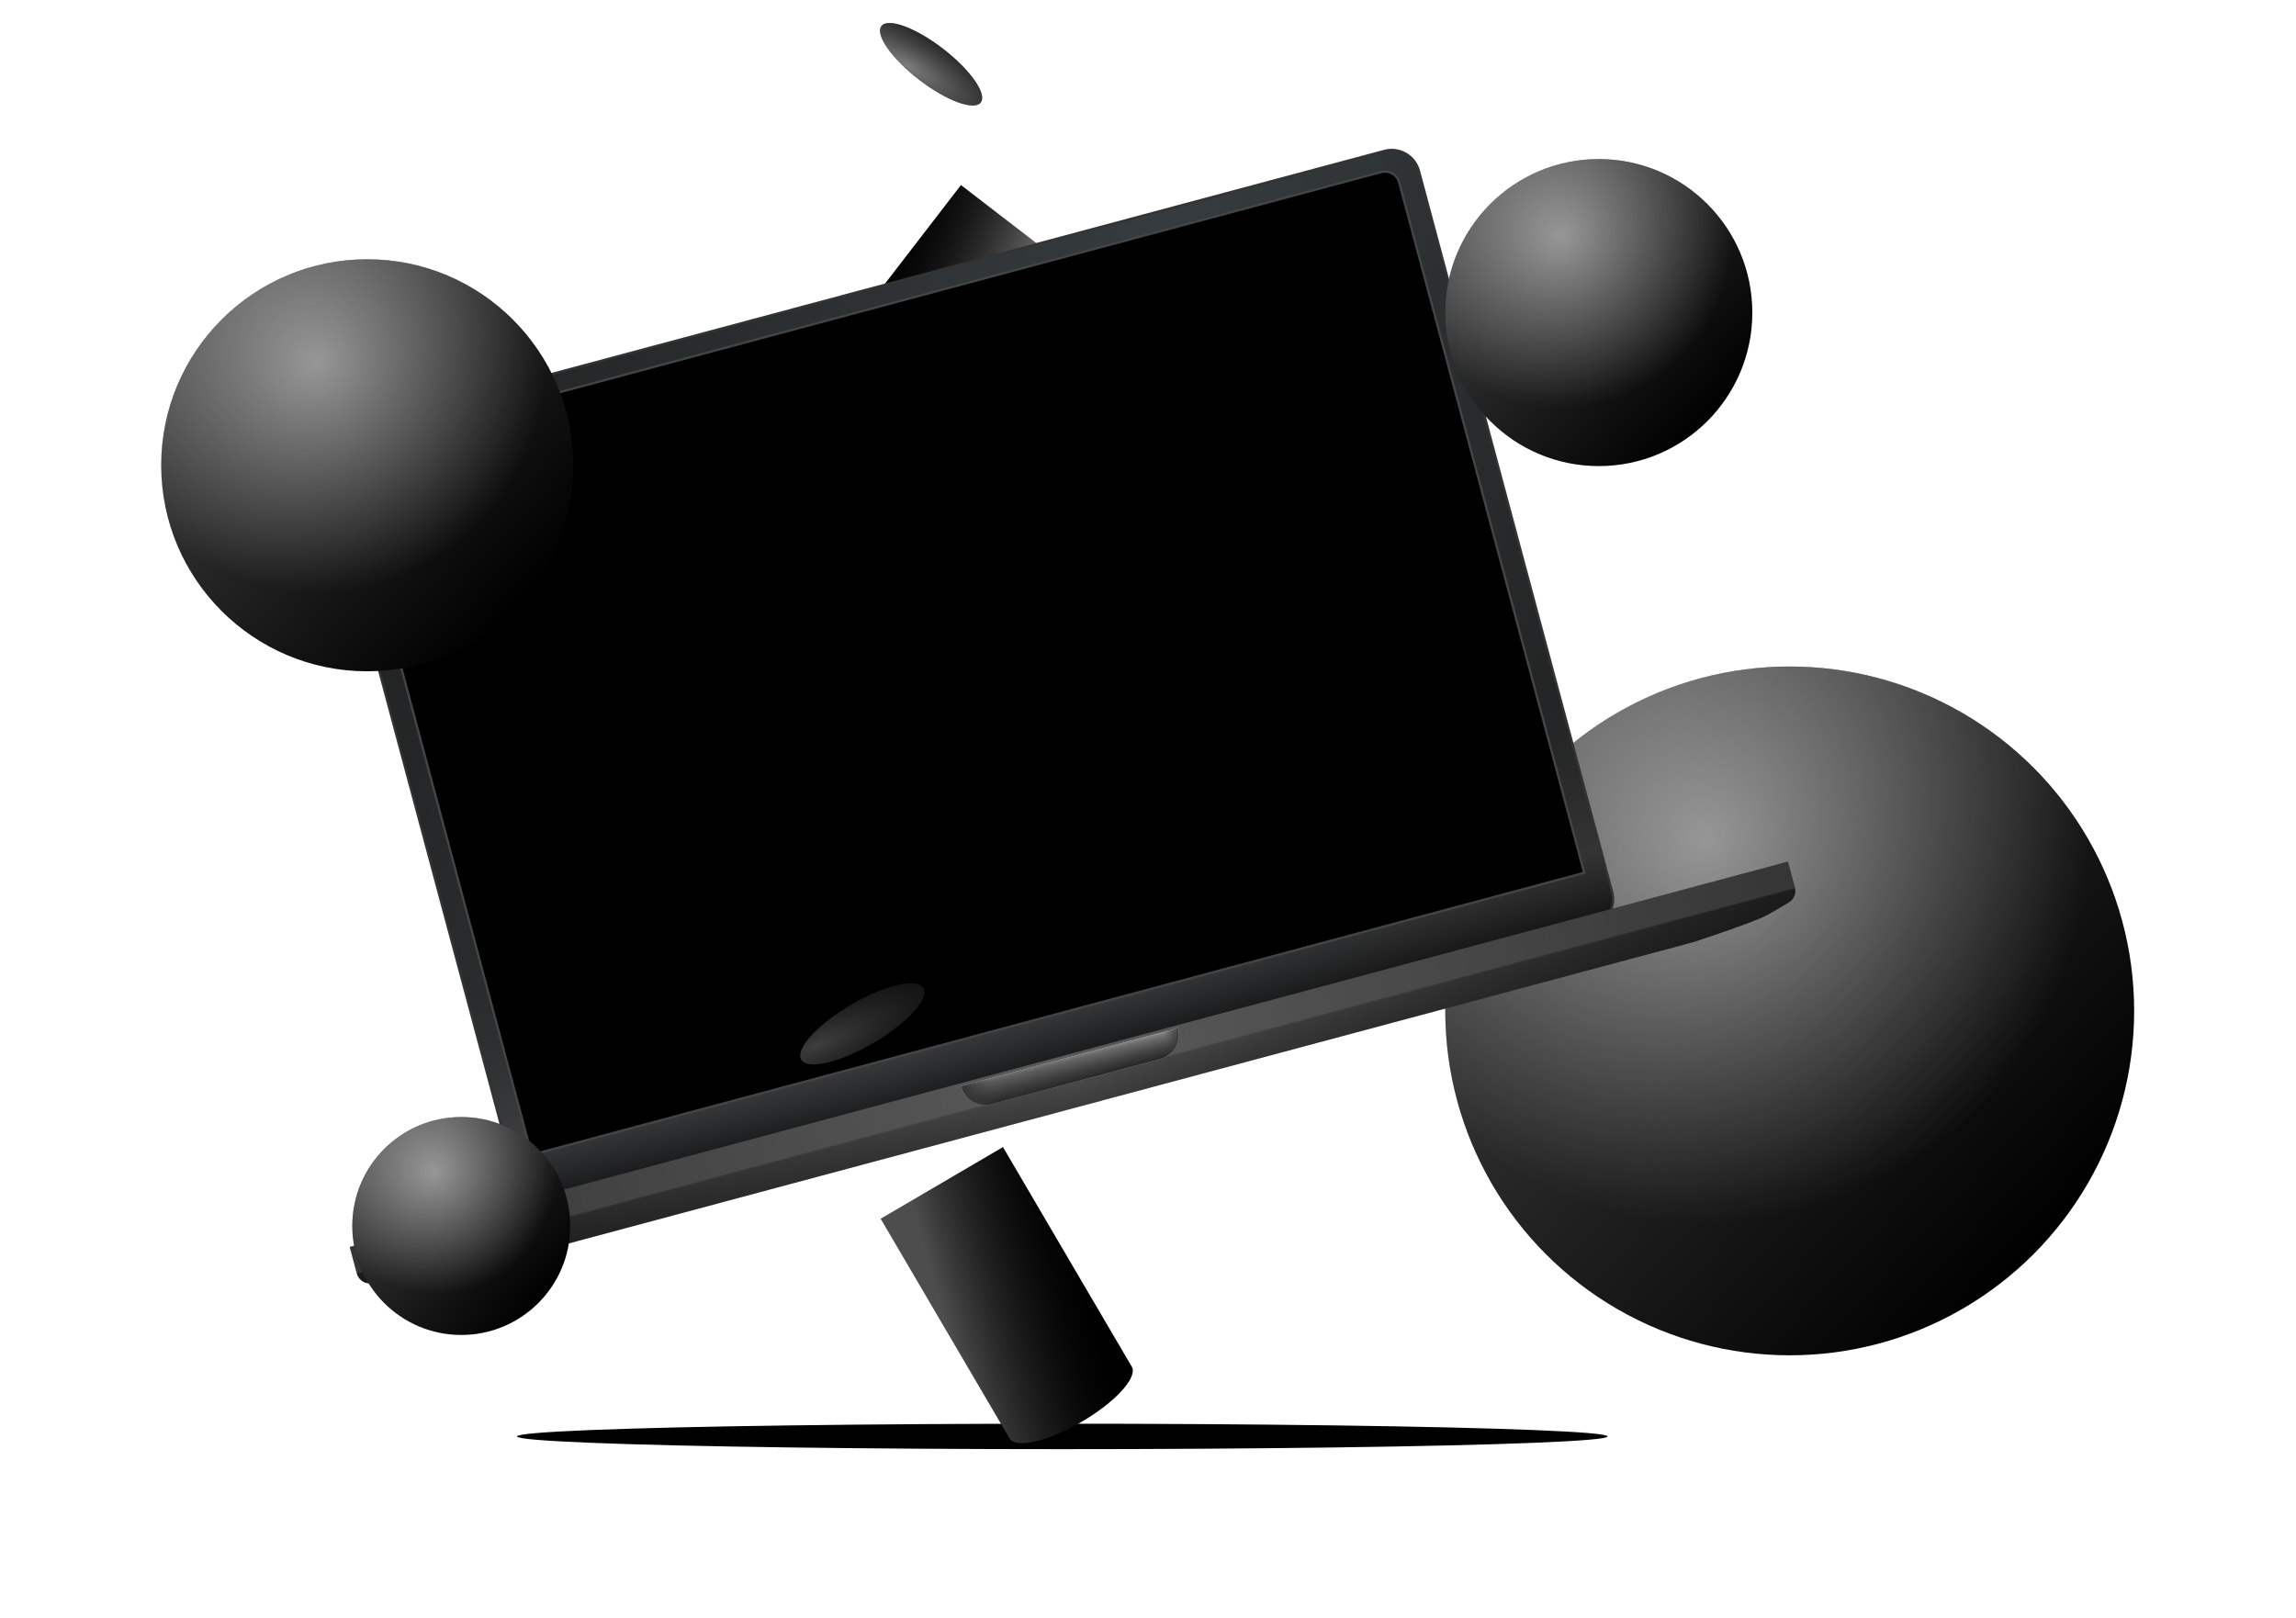 <svg width="759" height="535" viewBox="0 0 759 535" fill="none" xmlns="http://www.w3.org/2000/svg">
<g filter="url(#filter0_d)">
<path fill-rule="evenodd" clip-rule="evenodd" d="M291.376 8.595L324.212 33.902L278.735 92.909L245.899 67.602L291.376 8.595ZM247.909 74.94C245.572 71.603 244.849 68.964 245.899 67.602L262.317 80.255L278.735 92.909C277.685 94.271 274.949 94.244 271.127 92.834C267.306 91.425 262.713 88.747 258.359 85.391C254.004 82.036 250.245 78.276 247.909 74.94Z" fill="black"/>
<path fill-rule="evenodd" clip-rule="evenodd" d="M291.376 8.595L324.212 33.902L278.735 92.909L245.899 67.602L291.376 8.595ZM247.909 74.94C245.572 71.603 244.849 68.964 245.899 67.602L262.317 80.255L278.735 92.909C277.685 94.271 274.949 94.244 271.127 92.834C267.306 91.425 262.713 88.747 258.359 85.391C254.004 82.036 250.245 78.276 247.909 74.94Z" fill="url(#paint0_linear)" fill-opacity="0.5"/>
</g>
<ellipse rx="20.728" ry="6.485" transform="matrix(-0.792 -0.61 -0.61 0.792 307.794 21.248)" fill="black"/>
<ellipse rx="20.728" ry="6.485" transform="matrix(-0.792 -0.61 -0.61 0.792 307.794 21.248)" fill="url(#paint1_radial)"/>
<g filter="url(#filter1_d)">
<circle cx="565.337" cy="281.633" r="113.863" fill="black"/>
<circle cx="565.337" cy="281.633" r="113.863" fill="url(#paint2_linear)" fill-opacity="0.5"/>
<circle cx="565.337" cy="281.633" r="113.863" fill="url(#paint3_radial)" fill-opacity="0.5"/>
</g>
<g filter="url(#filter2_f)">
<ellipse cx="351.177" cy="474.911" rx="180.262" ry="4.207" fill="black"/>
</g>
<path d="M457.649 49.891L113.642 142.068C108.671 143.4 105.722 148.509 107.054 153.479L170.931 391.872C172.263 396.843 177.372 399.792 182.342 398.46L526.349 306.284C531.319 304.952 534.269 299.843 532.937 294.873L469.06 56.48C467.728 51.509 462.619 48.559 457.649 49.891Z" fill="url(#paint4_linear)"/>
<path d="M457.649 49.891L113.642 142.068C108.671 143.4 105.722 148.509 107.054 153.479L170.931 391.872C172.263 396.843 177.372 399.792 182.342 398.46L526.349 306.284C531.319 304.952 534.269 299.843 532.937 294.873L469.06 56.48C467.728 51.509 462.619 48.559 457.649 49.891Z" fill="url(#paint5_linear)"/>
<path d="M457.649 49.891L113.642 142.068C108.671 143.4 105.722 148.509 107.054 153.479L170.931 391.872C172.263 396.843 177.372 399.792 182.342 398.46L526.349 306.284C531.319 304.952 534.269 299.843 532.937 294.873L469.06 56.48C467.728 51.509 462.619 48.559 457.649 49.891Z" stroke="#333333" stroke-width="0.745"/>
<path d="M523.33 288.666L523.69 288.569L523.594 288.209L462.531 60.32C461.838 57.735 459.182 56.201 456.597 56.894L118.053 147.606C115.468 148.299 113.934 150.956 114.627 153.54L175.69 381.43L175.786 381.79L176.146 381.694L523.33 288.666Z" fill="black" stroke="#444444" stroke-width="0.745"/>
<path d="M115.605 412.266L591.047 284.871L593.336 293.413C593.843 295.305 593.061 297.307 591.389 298.327C589.205 299.658 586.154 301.476 583.775 302.725C579.109 305.176 559.622 311.523 559.622 311.523L159.762 418.665C159.367 418.771 158.983 418.877 158.588 418.986C155.451 419.853 140.276 423.914 129.866 424.335C127.494 424.431 124.383 424.378 122.064 424.311C120.118 424.255 118.458 422.916 117.955 421.036L115.605 412.266Z" fill="url(#paint6_linear)"/>
<path d="M115.605 412.266L591.047 284.871L593.336 293.413C593.843 295.305 593.061 297.307 591.389 298.327C589.205 299.658 586.154 301.476 583.775 302.725C579.109 305.176 559.622 311.523 559.622 311.523L159.762 418.665C159.367 418.771 158.983 418.877 158.588 418.986C155.451 419.853 140.276 423.914 129.866 424.335C127.494 424.431 124.383 424.378 122.064 424.311C120.118 424.255 118.458 422.916 117.955 421.036L115.605 412.266Z" fill="url(#paint7_linear)" fill-opacity="0.3"/>
<path d="M317.715 359.106L389.435 339.889V339.889C390.628 344.342 387.985 348.918 383.533 350.111L327.937 365.008C323.485 366.201 318.908 363.559 317.715 359.106V359.106Z" fill="#C4C4C4"/>
<path d="M317.715 359.106L389.435 339.889V339.889C390.628 344.342 387.985 348.918 383.533 350.111L327.937 365.008C323.485 366.201 318.908 363.559 317.715 359.106V359.106Z" fill="url(#paint8_linear)"/>
<path d="M317.715 359.106L389.435 339.889V339.889C390.628 344.342 387.985 348.918 383.533 350.111L327.937 365.008C323.485 366.201 318.908 363.559 317.715 359.106V359.106Z" fill="url(#paint9_linear)"/>
<g filter="url(#filter3_d)">
<circle cx="502.226" cy="50.752" r="50.752" fill="black"/>
<circle cx="502.226" cy="50.752" r="50.752" fill="url(#paint10_linear)" fill-opacity="0.5"/>
<circle cx="502.226" cy="50.752" r="50.752" fill="url(#paint11_radial)" fill-opacity="0.5"/>
</g>
<g filter="url(#filter4_d)">
<circle cx="126.189" cy="352.744" r="36.026" fill="black"/>
<circle cx="126.189" cy="352.744" r="36.026" fill="url(#paint12_linear)" fill-opacity="0.5"/>
<circle cx="126.189" cy="352.744" r="36.026" fill="url(#paint13_radial)" fill-opacity="0.5"/>
</g>
<g filter="url(#filter5_d)">
<circle cx="95.107" cy="101.241" r="68.107" fill="black"/>
<circle cx="95.107" cy="101.241" r="68.107" fill="url(#paint14_linear)" fill-opacity="0.5"/>
<circle cx="95.107" cy="101.241" r="68.107" fill="url(#paint15_radial)" fill-opacity="0.5"/>
</g>
<g filter="url(#filter6_d)">
<path fill-rule="evenodd" clip-rule="evenodd" d="M305.26 326.655L264.852 350.352L307.435 422.965L307.434 422.966C308.417 424.642 311.488 425.001 315.972 423.965C320.456 422.928 325.986 420.58 331.344 417.438C336.703 414.296 341.451 410.616 344.545 407.209C347.639 403.802 348.825 400.946 347.842 399.269L347.843 399.269L305.26 326.655Z" fill="black"/>
<path fill-rule="evenodd" clip-rule="evenodd" d="M305.26 326.655L264.852 350.352L307.435 422.965L307.434 422.966C308.417 424.642 311.488 425.001 315.972 423.965C320.456 422.928 325.986 420.58 331.344 417.438C336.703 414.296 341.451 410.616 344.545 407.209C347.639 403.802 348.825 400.946 347.842 399.269L347.843 399.269L305.26 326.655Z" fill="url(#paint16_linear)" fill-opacity="0.4"/>
</g>
<ellipse cx="285.056" cy="338.504" rx="23.422" ry="7.327" transform="rotate(-30.389 285.056 338.504)" fill="black"/>
<ellipse cx="285.056" cy="338.504" rx="23.422" ry="7.327" transform="rotate(-30.389 285.056 338.504)" fill="url(#paint17_radial)" fill-opacity="0.5"/>
<defs>
<filter id="filter0_d" x="215.644" y="8.595" width="187.457" height="194.635" filterUnits="userSpaceOnUse" color-interpolation-filters="sRGB">
<feFlood flood-opacity="0" result="BackgroundImageFix"/>
<feColorMatrix in="SourceAlpha" type="matrix" values="0 0 0 0 0 0 0 0 0 0 0 0 0 0 0 0 0 0 127 0"/>
<feOffset dx="26.296" dy="52.593"/>
<feGaussianBlur stdDeviation="26.296"/>
<feColorMatrix type="matrix" values="0 0 0 0 0 0 0 0 0 0 0 0 0 0 0 0 0 0 0.3 0"/>
<feBlend mode="normal" in2="BackgroundImageFix" result="effect1_dropShadow"/>
<feBlend mode="normal" in="SourceGraphic" in2="effect1_dropShadow" result="shape"/>
</filter>
<filter id="filter1_d" x="425.178" y="167.77" width="332.911" height="332.911" filterUnits="userSpaceOnUse" color-interpolation-filters="sRGB">
<feFlood flood-opacity="0" result="BackgroundImageFix"/>
<feColorMatrix in="SourceAlpha" type="matrix" values="0 0 0 0 0 0 0 0 0 0 0 0 0 0 0 0 0 0 127 0"/>
<feOffset dx="26.296" dy="52.593"/>
<feGaussianBlur stdDeviation="26.296"/>
<feColorMatrix type="matrix" values="0 0 0 0 0 0 0 0 0 0 0 0 0 0 0 0 0 0 0.3 0"/>
<feBlend mode="normal" in2="BackgroundImageFix" result="effect1_dropShadow"/>
<feBlend mode="normal" in="SourceGraphic" in2="effect1_dropShadow" result="shape"/>
</filter>
<filter id="filter2_f" x="137.255" y="437.044" width="427.843" height="75.733" filterUnits="userSpaceOnUse" color-interpolation-filters="sRGB">
<feFlood flood-opacity="0" result="BackgroundImageFix"/>
<feBlend mode="normal" in="SourceGraphic" in2="BackgroundImageFix" result="shape"/>
<feGaussianBlur stdDeviation="16.83" result="effect1_foregroundBlur"/>
</filter>
<filter id="filter3_d" x="425.178" y="0" width="206.689" height="206.689" filterUnits="userSpaceOnUse" color-interpolation-filters="sRGB">
<feFlood flood-opacity="0" result="BackgroundImageFix"/>
<feColorMatrix in="SourceAlpha" type="matrix" values="0 0 0 0 0 0 0 0 0 0 0 0 0 0 0 0 0 0 127 0"/>
<feOffset dx="26.296" dy="52.593"/>
<feGaussianBlur stdDeviation="26.296"/>
<feColorMatrix type="matrix" values="0 0 0 0 0 0 0 0 0 0 0 0 0 0 0 0 0 0 0.3 0"/>
<feBlend mode="normal" in2="BackgroundImageFix" result="effect1_dropShadow"/>
<feBlend mode="normal" in="SourceGraphic" in2="effect1_dropShadow" result="shape"/>
</filter>
<filter id="filter4_d" x="63.867" y="316.718" width="177.237" height="177.237" filterUnits="userSpaceOnUse" color-interpolation-filters="sRGB">
<feFlood flood-opacity="0" result="BackgroundImageFix"/>
<feColorMatrix in="SourceAlpha" type="matrix" values="0 0 0 0 0 0 0 0 0 0 0 0 0 0 0 0 0 0 127 0"/>
<feOffset dx="26.296" dy="52.593"/>
<feGaussianBlur stdDeviation="26.296"/>
<feColorMatrix type="matrix" values="0 0 0 0 0 0 0 0 0 0 0 0 0 0 0 0 0 0 0.3 0"/>
<feBlend mode="normal" in2="BackgroundImageFix" result="effect1_dropShadow"/>
<feBlend mode="normal" in="SourceGraphic" in2="effect1_dropShadow" result="shape"/>
</filter>
<filter id="filter5_d" x="0.704" y="33.133" width="241.4" height="241.4" filterUnits="userSpaceOnUse" color-interpolation-filters="sRGB">
<feFlood flood-opacity="0" result="BackgroundImageFix"/>
<feColorMatrix in="SourceAlpha" type="matrix" values="0 0 0 0 0 0 0 0 0 0 0 0 0 0 0 0 0 0 127 0"/>
<feOffset dx="26.296" dy="52.593"/>
<feGaussianBlur stdDeviation="26.296"/>
<feColorMatrix type="matrix" values="0 0 0 0 0 0 0 0 0 0 0 0 0 0 0 0 0 0 0.3 0"/>
<feBlend mode="normal" in2="BackgroundImageFix" result="effect1_dropShadow"/>
<feBlend mode="normal" in="SourceGraphic" in2="effect1_dropShadow" result="shape"/>
</filter>
<filter id="filter6_d" x="238.555" y="326.655" width="191.883" height="207.816" filterUnits="userSpaceOnUse" color-interpolation-filters="sRGB">
<feFlood flood-opacity="0" result="BackgroundImageFix"/>
<feColorMatrix in="SourceAlpha" type="matrix" values="0 0 0 0 0 0 0 0 0 0 0 0 0 0 0 0 0 0 127 0"/>
<feOffset dx="26.296" dy="52.593"/>
<feGaussianBlur stdDeviation="26.296"/>
<feColorMatrix type="matrix" values="0 0 0 0 0 0 0 0 0 0 0 0 0 0 0 0 0 0 0.3 0"/>
<feBlend mode="normal" in2="BackgroundImageFix" result="effect1_dropShadow"/>
<feBlend mode="normal" in="SourceGraphic" in2="effect1_dropShadow" result="shape"/>
</filter>
<linearGradient id="paint0_linear" x1="299.495" y1="65.973" x2="260.033" y2="49.263" gradientUnits="userSpaceOnUse">
<stop stop-color="white" stop-opacity="0.75"/>
<stop offset="1" stop-color="#373737" stop-opacity="0"/>
</linearGradient>
<radialGradient id="paint1_radial" cx="0" cy="0" r="1" gradientUnits="userSpaceOnUse" gradientTransform="translate(5.994 5.163) rotate(97.125) scale(26.754 85.519)">
<stop stop-color="white" stop-opacity="0.49"/>
<stop offset="1" stop-opacity="0"/>
</radialGradient>
<linearGradient id="paint2_linear" x1="484.427" y1="201.527" x2="652.409" y2="357.185" gradientUnits="userSpaceOnUse">
<stop stop-color="white" stop-opacity="0.47"/>
<stop offset="1" stop-color="white" stop-opacity="0"/>
</linearGradient>
<radialGradient id="paint3_radial" cx="0" cy="0" r="1" gradientUnits="userSpaceOnUse" gradientTransform="translate(537.206 225.104) rotate(53.999) scale(127.166)">
<stop stop-color="white"/>
<stop offset="1" stop-color="white" stop-opacity="0"/>
</radialGradient>
<linearGradient id="paint4_linear" x1="105.099" y1="144.743" x2="538.26" y2="293.824" gradientUnits="userSpaceOnUse">
<stop stop-color="#333333"/>
<stop offset="0.531" stop-color="#596368"/>
<stop offset="1" stop-color="#333333"/>
</linearGradient>
<linearGradient id="paint5_linear" x1="285.742" y1="96.34" x2="356.155" y2="359.125" gradientUnits="userSpaceOnUse">
<stop offset="0.688" stop-opacity="0.4"/>
<stop offset="0.884" stop-color="#333333" stop-opacity="0.643"/>
<stop offset="1" stop-opacity="0.94"/>
</linearGradient>
<linearGradient id="paint6_linear" x1="591.047" y1="284.872" x2="115.605" y2="412.266" gradientUnits="userSpaceOnUse">
<stop stop-color="#212121"/>
<stop offset="0.5" stop-color="#555555"/>
<stop offset="1" stop-color="#212121"/>
</linearGradient>
<linearGradient id="paint7_linear" x1="353.326" y1="348.569" x2="357.887" y2="365.589" gradientUnits="userSpaceOnUse">
<stop stop-color="#666666"/>
<stop offset="0.5" stop-color="#666666"/>
<stop offset="0.542" stop-opacity="0.5"/>
<stop offset="1"/>
</linearGradient>
<linearGradient id="paint8_linear" x1="353.575" y1="349.498" x2="355.735" y2="357.56" gradientUnits="userSpaceOnUse">
<stop stop-color="#999999"/>
<stop offset="0.151" stop-color="#777777"/>
<stop offset="0.609" stop-color="#444444"/>
<stop offset="0.823" stop-color="#333333"/>
<stop offset="1" stop-color="#222222"/>
</linearGradient>
<linearGradient id="paint9_linear" x1="317.715" y1="359.106" x2="389.435" y2="339.889" gradientUnits="userSpaceOnUse">
<stop stop-color="#333333"/>
<stop offset="0.13" stop-color="#333333" stop-opacity="0.42"/>
<stop offset="0.932" stop-color="#333333" stop-opacity="0.119"/>
<stop offset="1" stop-color="#333333" stop-opacity="0.83"/>
</linearGradient>
<linearGradient id="paint10_linear" x1="466.162" y1="15.046" x2="541.036" y2="84.427" gradientUnits="userSpaceOnUse">
<stop stop-color="white" stop-opacity="0.47"/>
<stop offset="1" stop-color="white" stop-opacity="0"/>
</linearGradient>
<radialGradient id="paint11_radial" cx="0" cy="0" r="1" gradientUnits="userSpaceOnUse" gradientTransform="translate(489.687 25.555) rotate(53.999) scale(56.681)">
<stop stop-color="white"/>
<stop offset="1" stop-color="white" stop-opacity="0"/>
</radialGradient>
<linearGradient id="paint12_linear" x1="100.589" y1="327.399" x2="153.738" y2="376.648" gradientUnits="userSpaceOnUse">
<stop stop-color="white" stop-opacity="0.47"/>
<stop offset="1" stop-color="white" stop-opacity="0"/>
</linearGradient>
<radialGradient id="paint13_radial" cx="0" cy="0" r="1" gradientUnits="userSpaceOnUse" gradientTransform="translate(117.288 334.858) rotate(53.999) scale(40.235)">
<stop stop-color="white"/>
<stop offset="1" stop-color="white" stop-opacity="0"/>
</radialGradient>
<linearGradient id="paint14_linear" x1="46.711" y1="53.325" x2="147.19" y2="146.432" gradientUnits="userSpaceOnUse">
<stop stop-color="white" stop-opacity="0.47"/>
<stop offset="1" stop-color="white" stop-opacity="0"/>
</linearGradient>
<radialGradient id="paint15_radial" cx="0" cy="0" r="1" gradientUnits="userSpaceOnUse" gradientTransform="translate(78.281 67.427) rotate(53.999) scale(76.065)">
<stop stop-color="white"/>
<stop offset="1" stop-color="white" stop-opacity="0"/>
</radialGradient>
<linearGradient id="paint16_linear" x1="287.996" y1="389.819" x2="334.609" y2="376.702" gradientUnits="userSpaceOnUse">
<stop stop-color="white" stop-opacity="0.75"/>
<stop offset="1" stop-color="#373737" stop-opacity="0"/>
</linearGradient>
<radialGradient id="paint17_radial" cx="0" cy="0" r="1" gradientUnits="userSpaceOnUse" gradientTransform="translate(268.407 337.01) rotate(97.125) scale(30.23 96.631)">
<stop stop-color="white" stop-opacity="0.49"/>
<stop offset="1" stop-opacity="0"/>
</radialGradient>
</defs>
</svg>
